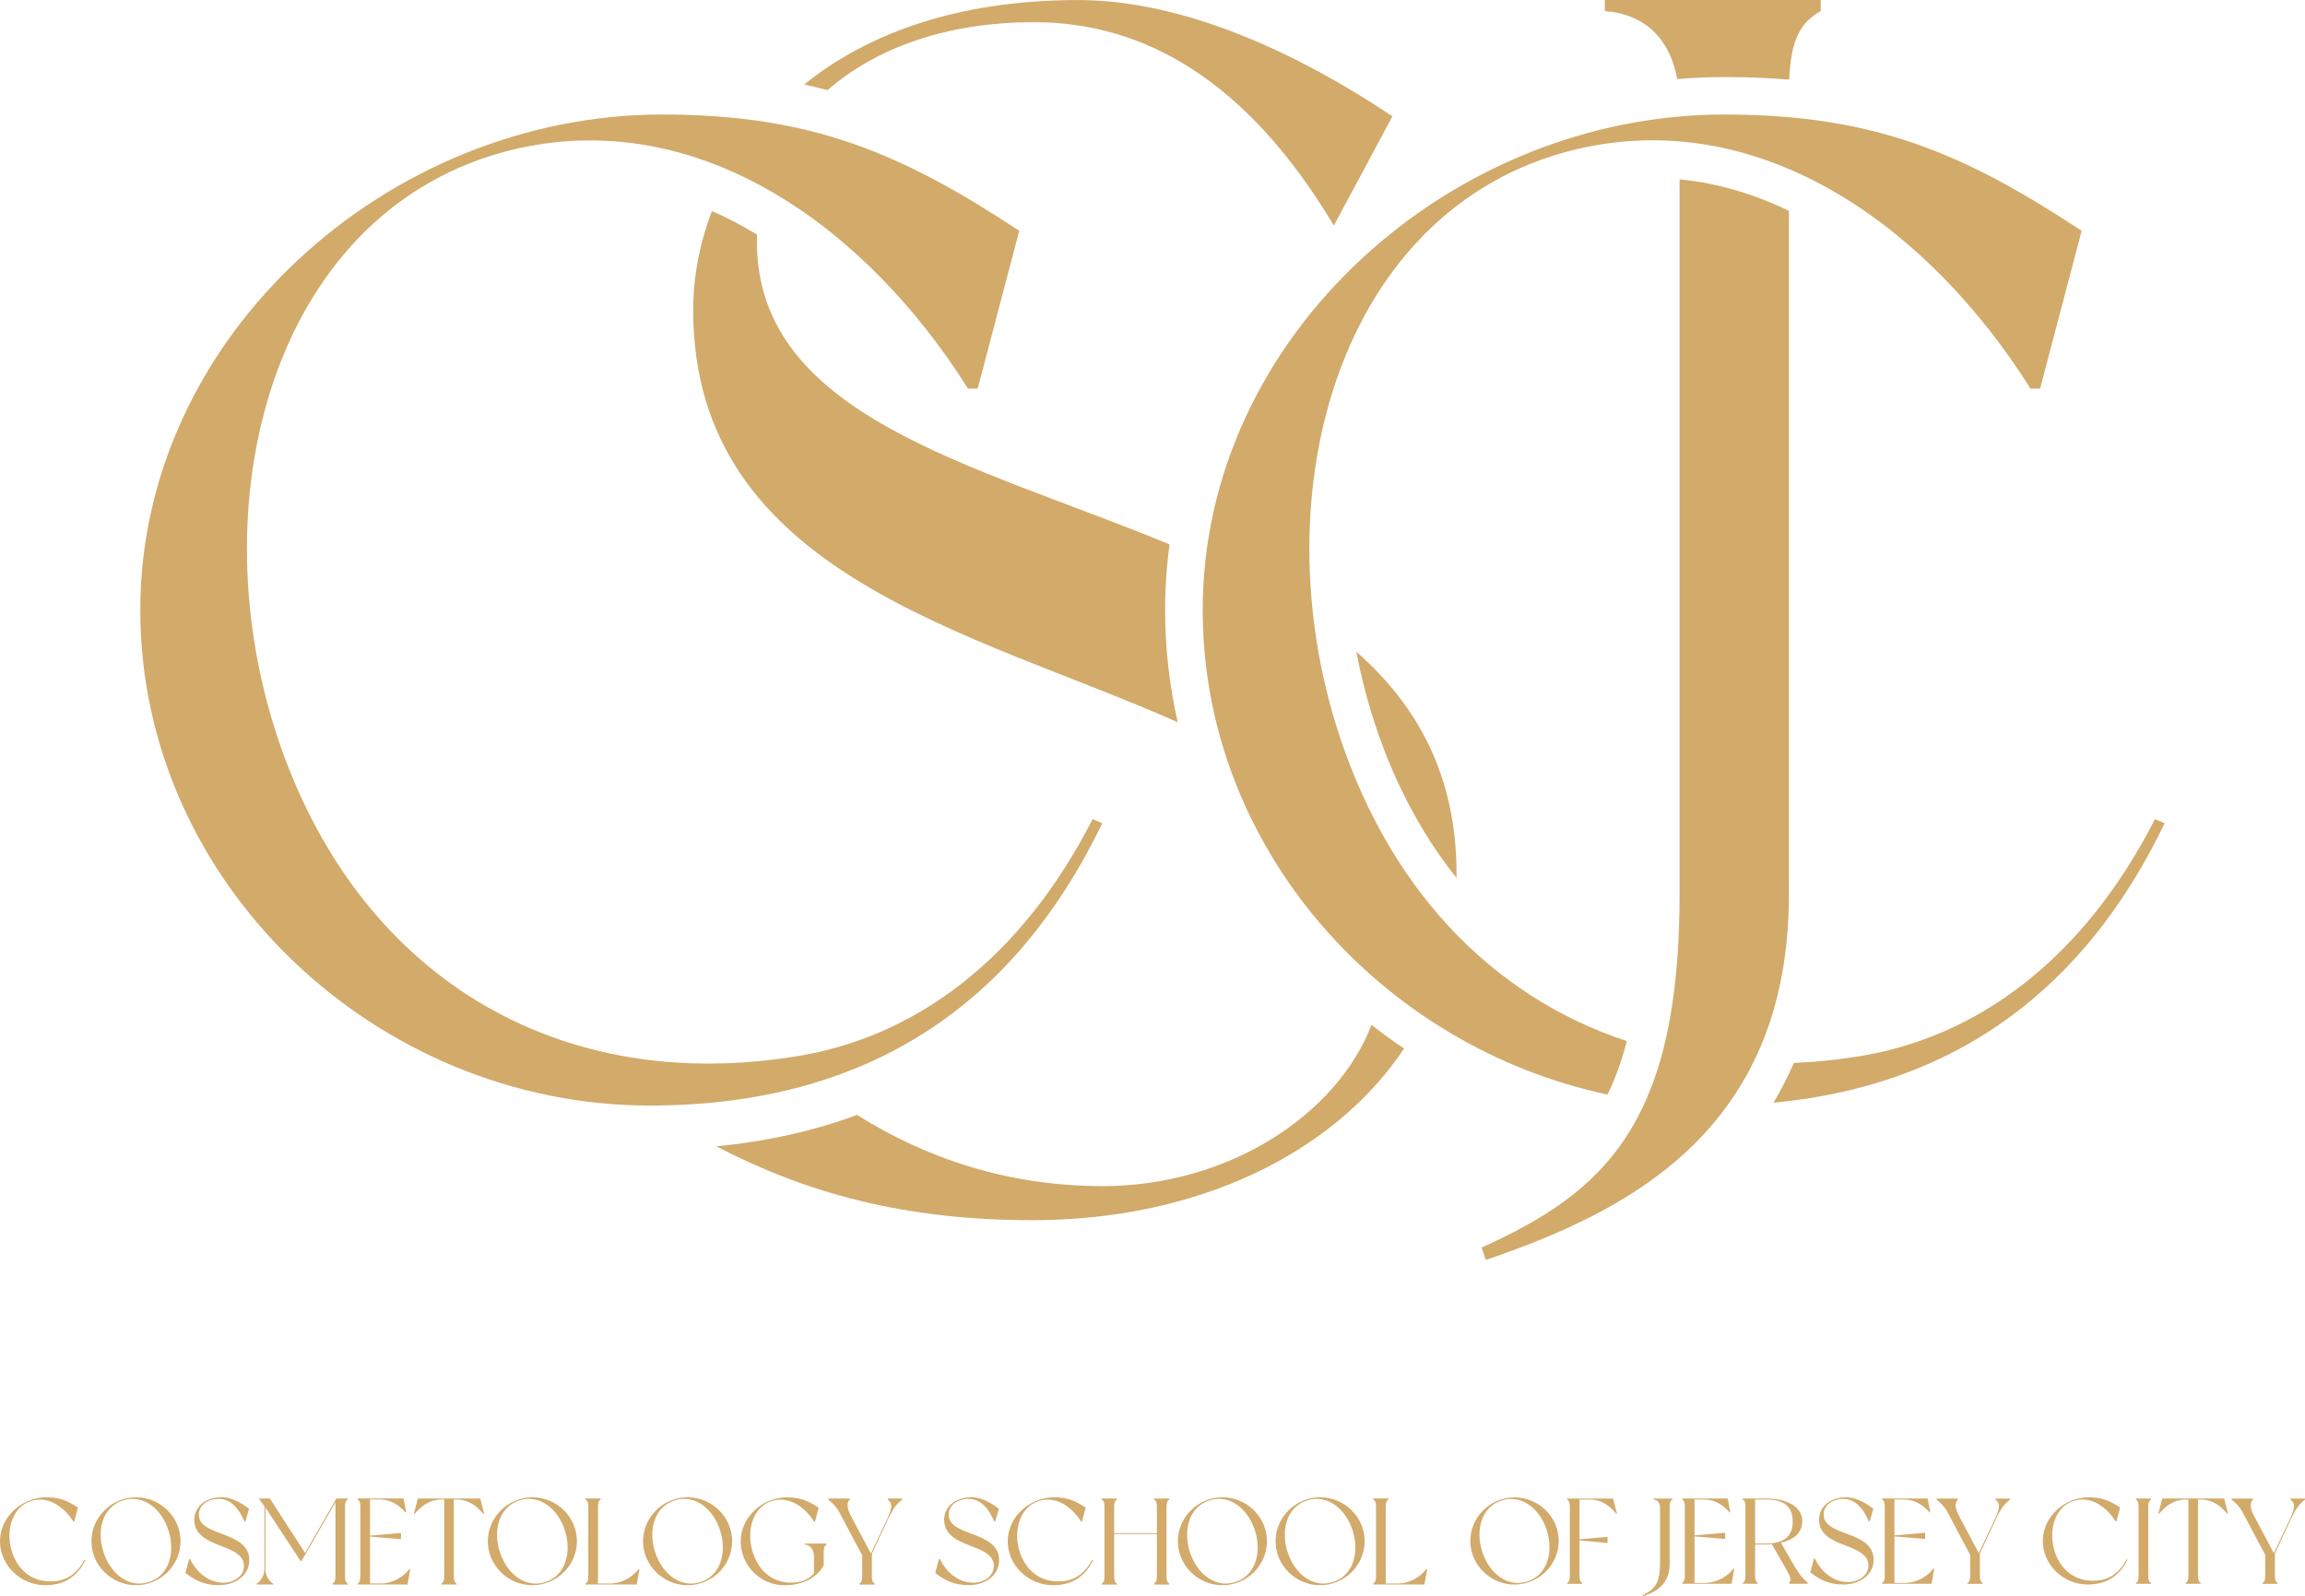 <?xml version="1.0" encoding="UTF-8"?>
<svg id="Layer_1" data-name="Layer 1" xmlns="http://www.w3.org/2000/svg" viewBox="0 0 390.7 270.55">
  <defs>
    <style>
      .cls-1 {
        fill: #d2aa6a;
      }
    </style>
  </defs>
  <g>
    <path class="cls-1" d="m175.27,3.76c18.62,0,36.09,9.82,50.82,34.47l9.93-18.52C220.24,9.16,200.84.01,182.78.01c-20.75,0-35.96,5.82-46.47,14.32,1.35.3,2.67.6,3.97.94,7.95-6.92,19.74-11.51,34.99-11.51Z"/>
    <path class="cls-1" d="m128.32,39.77c-2.47-1.5-5.02-2.86-7.65-4-2.14,5.61-3.17,11.37-3.17,16.8,0,44.9,47.63,54.46,82.12,69.85-1.4-6.16-2.13-12.53-2.13-19.01,0-3.76.25-7.48.75-11.13-33.14-13.76-70.89-21.68-69.93-52.5Z"/>
    <path class="cls-1" d="m186.82,201.04c-15.79,0-29.66-4.59-41.54-12.06-7.36,2.72-15.32,4.49-23.86,5.32,15.02,7.82,31.65,12.52,53.57,12.52,27.82,0,50.99-11.16,63.01-29.09-1.9-1.27-3.74-2.61-5.53-4.01-5.84,15.2-24.19,27.33-45.64,27.33Z"/>
    <path class="cls-1" d="m229.9,110.45c.66,3.46,1.5,6.92,2.55,10.35,3.3,10.79,8.2,20.21,14.43,28,.01-.2.01-.41.01-.61,0-16.83-6.73-28.7-16.99-37.73Z"/>
    <path class="cls-1" d="m186.84,139.54l-1.64-.7c-11.97,23.46-30.03,37.3-51.15,40.35-41.29,6.33-75.08-15.25-87.75-56.54-12.67-41.53,1.88-88.92,42-97.6,30.73-6.57,58.65,13.61,75.78,40.82h1.64l7.04-26.75c-19.94-13.14-35.19-19.71-60.53-19.71-46.45,0-88.45,37.54-88.45,83.99s40.12,83.99,86.34,83.99c41.53,0,64.05-21.59,76.72-47.86Z"/>
    <path class="cls-1" d="m303.23,35.74c-5.84-2.82-12.04-4.71-18.54-5.34v121.24c0,7.91-.53,14.7-1.56,20.57-.44,2.58-.99,4.99-1.62,7.23-.01.06-.03.13-.05.19-.19.68-.4,1.34-.62,2-.15.45-.3.9-.46,1.33-.06.16-.11.32-.17.47-1.27,3.48-2.8,6.53-4.57,9.25-5.76,8.86-14.12,14.1-24.51,18.78l.71,2.11c23.23-7.98,51.38-21.35,51.38-61.94V35.74Z"/>
    <path class="cls-1" d="m284.29,13.4c2.65-.22,5.32-.34,8.01-.34,3.87,0,7.51.15,10.97.43.28-6.83,1.95-9.7,5.35-11.62V0h-36.6v1.87c6.95.57,11.04,4.81,12.27,11.52Z"/>
    <path class="cls-1" d="m344.16,65.87h1.64l7.04-26.75c-19.94-13.14-35.19-19.71-60.53-19.71-46.45,0-88.45,37.54-88.45,83.99,0,40.39,30.33,74.02,68.62,82.12,1.29-2.63,2.39-5.63,3.27-9.06-23.13-7.6-40.93-26.34-49.37-53.83-12.67-41.53,1.88-88.92,42-97.6,30.73-6.57,58.65,13.61,75.78,40.82Z"/>
    <path class="cls-1" d="m365.27,138.84c-11.97,23.46-30.03,37.3-51.15,40.35-3.41.52-6.76.84-10.06.98-1.04,2.39-2.2,4.63-3.46,6.74,34.96-3.31,54.75-23.38,66.31-47.37l-1.64-.7Z"/>
  </g>
  <g>
    <g>
      <path class="cls-1" d="m14.46,264.45c-1.12,2.33-3.12,4.24-6.8,4.24-4.1,0-7.66-3.33-7.66-7.45s3.72-7.45,7.84-7.45c2.25,0,3.6.58,5.37,1.75l-.62,2.37h-.15c-1.52-2.41-3.99-4.2-6.72-3.62-3.56.77-4.85,4.97-3.72,8.65,1.12,3.66,4.12,5.58,7.78,5.01,1.87-.27,3.47-1.5,4.54-3.58l.15.06Z"/>
      <path class="cls-1" d="m30.6,261.24c0,4.1-3.43,7.45-7.55,7.45s-7.55-3.35-7.55-7.45,3.43-7.45,7.55-7.45,7.55,3.33,7.55,7.45Zm-2-1.71c-1.12-3.66-4.2-6.3-7.68-5.24-3.47,1.06-4.56,4.97-3.43,8.63,1.12,3.68,4.2,6.32,7.68,5.26,3.47-1.06,4.56-4.97,3.43-8.65Z"/>
      <path class="cls-1" d="m42.21,255.75l-.62,2.16h-.15c-1.19-2.79-2.7-3.85-4.35-3.85-2.06,0-3.25,1.16-3.37,2.41-.4,4.16,8.53,2.79,8.53,7.99,0,2.48-2.23,4.22-5.18,4.22-2.48,0-4.02-.83-5.64-2.06l.62-2.37h.15c1.06,2.12,3,4.02,5.72,4.02,1.77,0,3.25-1.14,3.41-2.46.54-4.43-8.4-3.02-8.4-8.24,0-1.69,1.35-3.79,4.7-3.79,1.6,0,3.35,1,4.58,1.96Z"/>
      <path class="cls-1" d="m58.48,255.4v11.8c0,.73.15,1.04.48,1.23v.15h-2.58v-.15c.31-.19.48-.5.48-1.23v-12.57l-5.74,9.94h-.19l-5.95-9.07v10.57c0,.89.62,2,1.31,2.35v.15h-2.79v-.15c.69-.35,1.31-1.46,1.31-2.35v-10.78l-.94-1.29h1.87l5.97,9.22,5.31-9.22h1.93v.17c-.33.19-.48.48-.48,1.23Z"/>
      <path class="cls-1" d="m69.53,266.05l-.46,2.52h-8.45v-.15c.31-.19.46-.5.46-1.23v-11.8c0-.73-.15-1.04-.46-1.23v-.17h7.78l.44,2.31-.1.08c-.96-1.08-2.25-2.23-4.56-2.23h-1.46v6.14l5.24-.46v1.06l-5.24-.44v7.95h1.69c2.29,0,4.02-1.19,4.99-2.45l.12.08Z"/>
      <path class="cls-1" d="m82.06,256.54l-.12.06c-.94-1.06-2.25-2.43-4.56-2.43h-.46v13.02c0,.73.17,1.04.48,1.23v.15h-2.58v-.15c.31-.19.48-.5.48-1.23v-13.02h-.46c-2.31,0-3.62,1.37-4.56,2.43l-.12-.06.67-2.54h10.57l.67,2.54Z"/>
      <path class="cls-1" d="m97.79,261.24c0,4.1-3.43,7.45-7.55,7.45s-7.55-3.35-7.55-7.45,3.43-7.45,7.55-7.45,7.55,3.33,7.55,7.45Zm-2-1.71c-1.12-3.66-4.2-6.3-7.68-5.24-3.47,1.06-4.56,4.97-3.43,8.63,1.12,3.68,4.2,6.32,7.68,5.26,3.47-1.06,4.56-4.97,3.43-8.65Z"/>
      <path class="cls-1" d="m108.38,266.05l-.46,2.52h-8.68v-.15c.33-.19.48-.5.48-1.23v-11.8c0-.75-.15-1.04-.48-1.23v-.17h2.58v.17c-.31.19-.46.48-.46,1.23v13.02h1.89c2.31,0,4.02-1.19,4.99-2.45l.12.08Z"/>
      <path class="cls-1" d="m124.1,261.24c0,4.1-3.43,7.45-7.55,7.45s-7.55-3.35-7.55-7.45,3.43-7.45,7.55-7.45,7.55,3.33,7.55,7.45Zm-2-1.71c-1.12-3.66-4.2-6.3-7.68-5.24-3.47,1.06-4.56,4.97-3.43,8.63,1.12,3.68,4.2,6.32,7.68,5.26,3.47-1.06,4.56-4.97,3.43-8.65Z"/>
      <path class="cls-1" d="m140.08,261.64v.17c-.31.19-.46.48-.46,1.23v2.25c-.56,1.21-2.56,3.41-6.64,3.41s-7.43-3.33-7.43-7.45,3.72-7.45,7.84-7.45c2.25,0,3.6.58,5.37,1.75l-.62,2.37h-.15c-1.52-2.41-3.99-4.2-6.72-3.62-3.56.77-4.85,4.97-3.72,8.65,1.12,3.66,3.85,5.72,7.55,5.24,1.25-.17,2.18-.75,2.87-1.5v-2.77c0-1.27-.58-2.06-1.6-2.12v-.17h3.7Z"/>
      <path class="cls-1" d="m152.92,254v.17c-.96.81-1.41,1.25-2.48,3.5l-2.66,5.72v3.81c0,.73.15,1.04.48,1.23v.15h-2.58v-.15c.31-.19.46-.5.46-1.23v-3.58s-3.5-6.55-3.93-7.41c-.46-.83-1.17-1.5-1.81-2.04v-.17h3.64v.17c-.54.54-.54,1.41.25,2.89l3.33,6.26,2.83-6.01c.87-1.96.77-2.52.02-3.14v-.17h2.46Z"/>
      <path class="cls-1" d="m169.31,255.75l-.62,2.16h-.15c-1.19-2.79-2.7-3.85-4.35-3.85-2.06,0-3.25,1.16-3.37,2.41-.4,4.16,8.53,2.79,8.53,7.99,0,2.48-2.23,4.22-5.18,4.22-2.48,0-4.02-.83-5.64-2.06l.62-2.37h.15c1.06,2.12,3,4.02,5.72,4.02,1.77,0,3.25-1.14,3.41-2.46.54-4.43-8.4-3.02-8.4-8.24,0-1.69,1.35-3.79,4.7-3.79,1.6,0,3.35,1,4.58,1.96Z"/>
      <path class="cls-1" d="m185.27,264.45c-1.12,2.33-3.12,4.24-6.8,4.24-4.1,0-7.66-3.33-7.66-7.45s3.72-7.45,7.84-7.45c2.25,0,3.6.58,5.37,1.75l-.62,2.37h-.15c-1.52-2.41-3.99-4.2-6.72-3.62-3.56.77-4.85,4.97-3.72,8.65,1.12,3.66,4.12,5.58,7.78,5.01,1.87-.27,3.47-1.5,4.54-3.58l.15.06Z"/>
      <path class="cls-1" d="m197.73,255.4v11.8c0,.73.15,1.04.46,1.23v.15h-2.58v-.15c.33-.19.48-.5.48-1.23v-7.18h-7.24v7.18c0,.73.15,1.04.46,1.23v.15h-2.58v-.15c.33-.19.48-.5.48-1.23v-11.8c0-.73-.15-1.04-.48-1.23v-.17h2.58v.17c-.31.19-.46.5-.46,1.23v4.47h7.24v-4.47c0-.73-.15-1.04-.48-1.23v-.17h2.58v.17c-.31.19-.46.5-.46,1.23Z"/>
      <path class="cls-1" d="m214.75,261.24c0,4.1-3.43,7.45-7.55,7.45s-7.55-3.35-7.55-7.45,3.43-7.45,7.55-7.45,7.55,3.33,7.55,7.45Zm-2-1.71c-1.12-3.66-4.2-6.3-7.68-5.24-3.47,1.06-4.56,4.97-3.43,8.63,1.12,3.68,4.2,6.32,7.68,5.26,3.47-1.06,4.56-4.97,3.43-8.65Z"/>
      <path class="cls-1" d="m231.31,261.24c0,4.1-3.43,7.45-7.55,7.45s-7.55-3.35-7.55-7.45,3.43-7.45,7.55-7.45,7.55,3.33,7.55,7.45Zm-2-1.71c-1.12-3.66-4.2-6.3-7.68-5.24-3.47,1.06-4.56,4.97-3.43,8.63,1.12,3.68,4.2,6.32,7.68,5.26,3.47-1.06,4.56-4.97,3.43-8.65Z"/>
      <path class="cls-1" d="m241.9,266.05l-.46,2.52h-8.68v-.15c.33-.19.48-.5.48-1.23v-11.8c0-.75-.15-1.04-.48-1.23v-.17h2.58v.17c-.31.19-.46.48-.46,1.23v13.02h1.89c2.31,0,4.02-1.19,4.99-2.45l.12.08Z"/>
    </g>
    <g>
      <path class="cls-1" d="m264.2,261.19c0,4.07-3.41,7.39-7.49,7.39s-7.49-3.32-7.49-7.39,3.41-7.39,7.49-7.39,7.49,3.3,7.49,7.39Zm-1.98-1.69c-1.11-3.63-4.17-6.25-7.62-5.2-3.45,1.05-4.52,4.93-3.41,8.56,1.11,3.65,4.17,6.27,7.62,5.22,3.45-1.05,4.52-4.93,3.41-8.59Z"/>
      <path class="cls-1" d="m274.08,256.52l-.1.06c-.93-1.05-2.23-2.41-4.52-2.41h-1.73v6.75l4.75-.43v1.05l-4.75-.45v6.01c0,.72.14,1.03.45,1.22v.14h-2.54v-.14c.31-.19.45-.5.45-1.22v-11.7c0-.72-.14-1.03-.45-1.22v-.17h7.78l.66,2.52Z"/>
      <path class="cls-1" d="m283.48,254v.17c-.33.19-.47.47-.47,1.22v9.72c0,3.57-2.48,4.75-4.52,5.45l-.06-.19c1.84-.83,2.95-1.86,2.95-5.26v-9.51c0-.83-.37-1.36-1.11-1.42v-.17h3.22Z"/>
      <path class="cls-1" d="m293.96,265.95l-.45,2.5h-8.38v-.14c.31-.19.45-.5.45-1.22v-11.7c0-.72-.14-1.03-.45-1.22v-.17h7.72l.43,2.29-.1.08c-.95-1.07-2.23-2.21-4.52-2.21h-1.44v6.09l5.2-.45v1.05l-5.2-.43v7.88h1.67c2.27,0,3.98-1.18,4.95-2.44l.12.08Z"/>
      <path class="cls-1" d="m306.43,268.31v.14h-3.18v-.14c.54-.54.1-1.28-.7-2.7l-2.21-3.86c-.31.02-.62.04-.93.04h-1.92v5.3c0,.72.14,1.03.45,1.22v.14h-2.54v-.14c.31-.19.45-.5.45-1.22v-11.7c0-.74-.14-1.03-.45-1.22v-.17h4c3.2,0,6.09,1.2,6.09,3.9,0,1.94-1.55,3.12-3.61,3.59l1.86,3.26c1.22,2.13,1.88,2.83,2.68,3.55Zm-2.56-10.4c0-1.61-.54-3.74-4.46-3.74h-1.92v7.45h1.92c3.9,0,4.46-2.13,4.46-3.71Z"/>
      <path class="cls-1" d="m317.53,255.74l-.62,2.15h-.14c-1.18-2.77-2.68-3.82-4.31-3.82-2.04,0-3.22,1.16-3.34,2.39-.39,4.13,8.46,2.77,8.46,7.92,0,2.46-2.21,4.19-5.14,4.19-2.46,0-3.98-.83-5.59-2.04l.62-2.35h.14c1.05,2.11,2.97,3.98,5.68,3.98,1.75,0,3.22-1.14,3.38-2.44.54-4.4-8.34-2.99-8.34-8.17,0-1.67,1.34-3.76,4.66-3.76,1.59,0,3.32.99,4.54,1.94Z"/>
      <path class="cls-1" d="m327.85,265.95l-.45,2.5h-8.38v-.14c.31-.19.45-.5.45-1.22v-11.7c0-.72-.14-1.03-.45-1.22v-.17h7.72l.43,2.29-.1.08c-.95-1.07-2.23-2.21-4.52-2.21h-1.44v6.09l5.2-.45v1.05l-5.2-.43v7.88h1.67c2.27,0,3.98-1.18,4.95-2.44l.12.08Z"/>
      <path class="cls-1" d="m340.69,254v.17c-.95.8-1.4,1.24-2.46,3.47l-2.64,5.68v3.78c0,.72.14,1.03.47,1.22v.14h-2.56v-.14c.31-.19.45-.5.45-1.22v-3.55s-3.47-6.5-3.9-7.35c-.45-.83-1.16-1.49-1.8-2.02v-.17h3.61v.17c-.54.54-.54,1.4.25,2.87l3.3,6.21,2.81-5.96c.87-1.94.76-2.5.02-3.12v-.17h2.44Z"/>
      <path class="cls-1" d="m360.6,264.36c-1.11,2.31-3.1,4.21-6.75,4.21-4.07,0-7.59-3.3-7.59-7.39s3.69-7.39,7.78-7.39c2.23,0,3.57.58,5.32,1.73l-.62,2.35h-.14c-1.51-2.39-3.96-4.17-6.67-3.59-3.53.76-4.81,4.93-3.69,8.59,1.11,3.63,4.09,5.53,7.72,4.97,1.86-.27,3.45-1.49,4.5-3.55l.14.06Z"/>
      <path class="cls-1" d="m364.13,255.39v11.7c0,.72.14,1.03.47,1.22v.14h-2.56v-.14c.31-.19.45-.5.45-1.22v-11.7c0-.72-.14-1.03-.45-1.22v-.17h2.56v.17c-.33.19-.47.5-.47,1.22Z"/>
      <path class="cls-1" d="m377.65,256.52l-.12.06c-.93-1.05-2.23-2.41-4.52-2.41h-.45v12.92c0,.72.17,1.03.47,1.22v.14h-2.56v-.14c.31-.19.47-.5.47-1.22v-12.92h-.45c-2.29,0-3.59,1.36-4.52,2.41l-.12-.06.66-2.52h10.48l.66,2.52Z"/>
      <path class="cls-1" d="m390.7,254v.17c-.95.8-1.4,1.24-2.46,3.47l-2.64,5.68v3.78c0,.72.14,1.03.47,1.22v.14h-2.56v-.14c.31-.19.45-.5.45-1.22v-3.55s-3.47-6.5-3.9-7.35c-.45-.83-1.16-1.49-1.8-2.02v-.17h3.61v.17c-.54.54-.54,1.4.25,2.87l3.3,6.21,2.81-5.96c.87-1.94.76-2.5.02-3.12v-.17h2.44Z"/>
    </g>
  </g>
</svg>